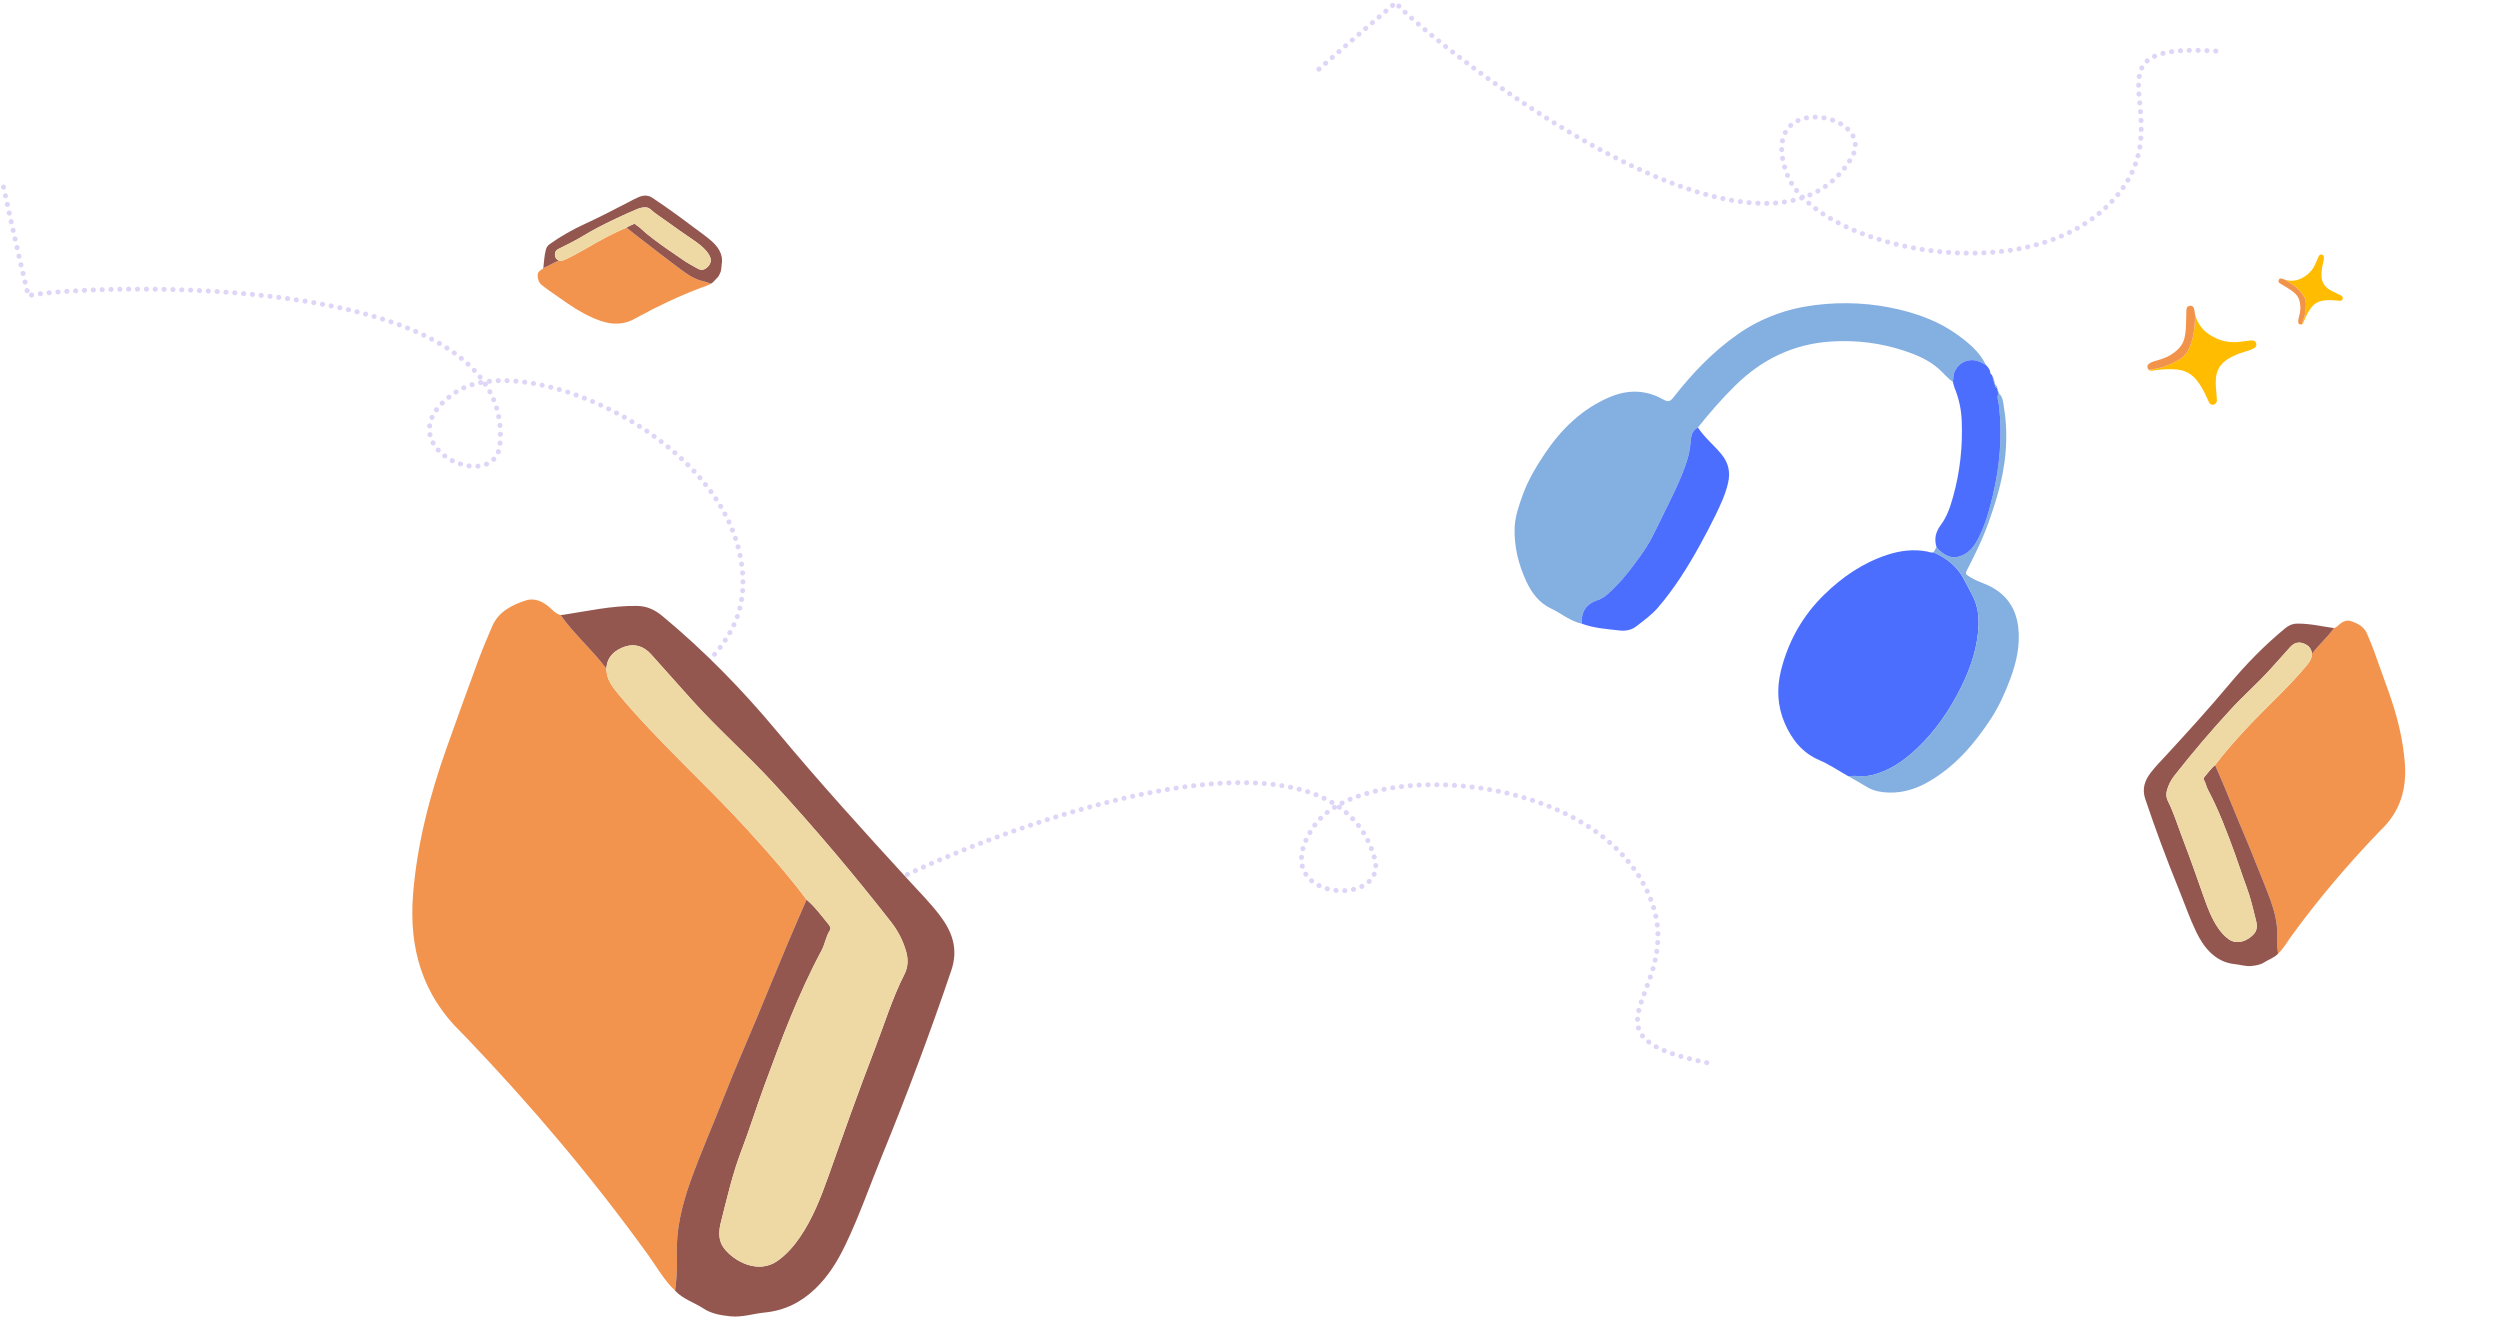 <svg width="2006" height="1057" viewBox="0 0 2006 1057" fill="none" xmlns="http://www.w3.org/2000/svg">
<path opacity="0.2" d="M591.062 605.38C487.841 539.457 613.306 547.508 594.116 446.926C574.926 346.344 417.437 279.507 365.204 315.013C304.293 356.415 397.17 399.079 401.146 356.682C415.146 207.401 38.228 230.576 22.721 237.472C20.362 227.816 13.071 196.802 2.78 149.993" stroke="#6031D5" stroke-width="4" stroke-linecap="round" stroke-linejoin="round" stroke-dasharray="0.1 7"/>
<path opacity="0.2" d="M1369.5 852.706C1249.5 828.206 1369.5 790.706 1315.5 703.706C1261.5 616.706 1090.52 610.824 1054.5 662.706C1012.5 723.206 1114.5 729.706 1103 688.706C1062.51 544.34 719 701.206 707 713.206C701.333 705.039 683.4 678.706 657 638.706" stroke="#6031D5" stroke-width="4" stroke-linecap="round" stroke-linejoin="round" stroke-dasharray="0.1 7"/>
<path opacity="0.2" d="M1778 40.986C1659.02 33.221 1762.1 99.211 1689.08 167.066C1616.05 234.922 1453.97 196.599 1433.45 138.639C1409.52 71.052 1506.98 91.105 1485.67 126.66C1410.62 251.852 1128.25 16.447 1120.06 2.1C1112.64 8.317 1089.05 28.448 1054 59.243" stroke="#6031D5" stroke-width="4" stroke-linecap="round" stroke-linejoin="round" stroke-dasharray="0.1 7"/>
<path d="M541.723 1035.64C532.687 1027.1 526.754 1016.21 519.578 1006.28C475.283 944.997 426.587 887.368 374.298 832.708C372.956 831.303 371.606 829.896 370.212 828.537C338.801 798.095 328.108 760.676 331.403 718.223C334.546 677.743 344.635 638.949 358.081 600.922C366.442 577.282 374.989 553.703 383.663 530.178C387.112 520.843 391.015 511.66 394.949 502.516C399.976 490.849 410.384 485.619 421.566 481.882C428.141 479.687 434.276 481.956 439.685 486.274C442.937 488.877 445.527 492.454 449.867 493.546C460.478 508.655 474.614 520.784 485.728 535.477C485.9 535.704 486.315 535.736 486.613 535.867C486.255 544.653 491.195 551.001 496.457 557.315C528.458 595.666 566.015 628.79 599.616 665.639C616.181 683.809 632.463 702.213 647.199 721.915C641.982 733.991 636.647 746.015 631.566 758.149C623.378 777.684 615.39 797.303 607.246 816.861C598.619 837.591 589.525 858.145 581.354 879.059C572.361 902.077 562.298 924.645 554.007 947.983C547.11 967.365 542.36 986.867 543.162 1007.31C543.534 1016.91 542.961 1026.24 541.73 1035.66L541.723 1035.64Z" fill="#F2944D"/>
<path d="M541.71 1035.64C542.938 1026.24 543.512 1016.91 543.142 1007.29C542.343 986.841 547.102 967.342 553.987 947.966C562.287 924.631 572.351 902.063 581.334 879.043C589.496 858.126 598.597 837.584 607.226 816.845C615.36 797.285 623.358 777.668 631.547 758.132C636.627 745.999 641.962 733.975 647.179 721.898C653.973 727.533 658.998 734.736 664.607 741.415C665.918 742.972 667.016 744.722 665.793 746.668C662.66 751.627 661.99 757.522 659.213 762.697C640.627 797.331 626.935 834.079 613.404 870.871C606.967 888.372 601.421 906.205 594.772 923.63C587.626 942.354 583.267 961.83 578.352 981.157C576.605 988.034 576.28 995.557 580.99 1001.67C589.114 1012.21 608.391 1022.68 623.867 1011.74C631.119 1006.62 636.771 1000.15 641.708 992.965C651.984 977.985 658.496 961.225 664.57 944.257C670.528 927.608 676.338 910.909 682.379 894.293C688.757 876.785 695.147 859.271 701.873 841.897C709.631 821.855 715.858 801.198 725.634 781.951C728.486 776.344 728.944 770.332 727.228 764.073C724.784 755.202 720.684 747.136 715.073 739.936C685.157 701.596 653.748 664.508 620.849 628.661C599.573 605.479 575.816 584.724 554.835 561.271C544.026 549.187 533.281 537.051 522.425 525.025C516.69 518.673 509.469 516.121 501.347 518.9C493.391 521.624 487.389 526.671 486.602 535.893C486.302 535.772 485.889 535.73 485.717 535.503C474.612 520.813 460.467 508.681 449.856 493.573C470.247 490.668 490.353 485.842 511.201 486.189C519.235 486.324 525.511 489.352 531.439 494.262C565.04 522.117 595.405 553.189 623.268 586.652C657.551 627.806 693.504 667.455 729.696 706.929C738.033 716.018 746.74 724.857 754.187 734.639C764.093 747.652 769.148 761.5 763.322 778.675C746.355 828.736 727.84 878.168 707.833 927.066C697.959 951.199 689.449 975.892 678.105 999.407C671.922 1012.24 664.479 1024.22 654.081 1034.16C642.765 1044.97 629.493 1051.64 613.675 1053.16C604.38 1054.05 595.421 1057.24 585.806 1056.19C578.267 1055.37 570.808 1054.14 564.518 1049.98C557.018 1045.03 548.013 1042.47 541.712 1035.67L541.71 1035.64Z" fill="#935750"/>
<path d="M486.589 535.861C487.383 526.65 493.378 521.592 501.334 518.868C509.457 516.089 516.686 518.643 522.413 524.993C533.275 537.03 544.02 549.167 554.822 561.239C575.804 584.692 599.56 605.447 620.836 628.629C653.735 664.475 685.153 701.566 715.06 739.904C720.681 747.107 724.774 755.161 727.215 764.041C728.943 770.293 728.475 776.303 725.621 781.919C715.845 801.166 709.609 821.82 701.86 841.865C695.134 859.239 688.744 876.753 682.366 894.261C676.316 910.875 670.506 927.573 664.557 944.224C658.486 961.183 651.981 977.955 641.695 992.933C636.758 1000.12 631.097 1006.58 623.854 1011.71C608.376 1022.66 589.098 1012.18 580.977 1001.64C576.267 995.525 576.592 988.002 578.339 981.125C583.254 961.798 587.614 942.322 594.759 923.597C601.405 906.182 606.954 888.34 613.391 870.838C626.923 834.047 640.616 797.29 659.2 762.665C661.978 757.49 662.647 751.595 665.78 746.636C667.004 744.69 665.905 742.94 664.594 741.383C658.976 734.702 653.96 727.501 647.166 721.866C632.43 702.165 616.149 683.761 599.583 665.59C565.982 628.742 528.432 595.63 496.424 557.266C491.162 550.952 486.222 544.605 486.58 535.818L486.589 535.861Z" fill="#EED8A4"/>
<path d="M1827.91 765.255C1832.27 761.144 1835.14 755.902 1838.61 751.123C1860.04 721.627 1883.58 693.898 1908.85 667.604C1909.5 666.928 1910.15 666.251 1910.83 665.597C1926 650.956 1931.2 632.928 1929.66 612.457C1928.19 592.938 1923.37 574.223 1916.93 555.875C1912.92 544.468 1908.83 533.091 1904.67 521.739C1903.02 517.235 1901.15 512.803 1899.26 508.39C1896.85 502.76 1891.84 500.227 1886.45 498.413C1883.29 497.347 1880.33 498.434 1877.71 500.51C1876.14 501.761 1874.89 503.483 1872.8 504.005C1867.66 511.277 1860.84 517.109 1855.46 524.18C1855.38 524.289 1855.18 524.304 1855.03 524.367C1855.2 528.603 1852.81 531.658 1850.26 534.696C1834.79 553.15 1816.65 569.078 1800.41 586.806C1792.4 595.547 1784.53 604.402 1777.4 613.884C1779.91 619.712 1782.46 625.515 1784.9 631.37C1788.83 640.798 1792.66 650.265 1796.56 659.703C1800.7 669.707 1805.06 679.627 1808.97 689.719C1813.28 700.826 1818.11 711.718 1822.08 722.979C1825.38 732.331 1827.65 741.738 1827.24 751.592C1827.05 756.222 1827.32 760.721 1827.9 765.261L1827.91 765.255Z" fill="#F2944D"/>
<path d="M1827.91 765.253C1827.33 760.718 1827.06 756.219 1827.25 751.584C1827.66 741.726 1825.39 732.32 1822.09 722.971C1818.12 711.711 1813.29 700.82 1808.98 689.711C1805.07 679.618 1800.71 669.704 1796.57 659.696C1792.67 650.256 1788.84 640.79 1784.91 631.362C1782.47 625.507 1779.92 619.704 1777.41 613.876C1774.13 616.585 1771.7 620.052 1768.99 623.266C1768.36 624.015 1767.82 624.858 1768.41 625.797C1769.92 628.191 1770.23 631.034 1771.57 633.532C1780.49 650.25 1787.05 667.983 1793.53 685.735C1796.61 694.18 1799.27 702.784 1802.45 711.192C1805.88 720.227 1807.96 729.622 1810.31 738.945C1811.14 742.263 1811.29 745.89 1809.01 748.833C1805.08 753.903 1795.78 758.93 1788.33 753.638C1784.84 751.162 1782.12 748.039 1779.75 744.567C1774.81 737.333 1771.69 729.246 1768.78 721.059C1765.93 713.025 1763.14 704.968 1760.25 696.951C1757.2 688.503 1754.13 680.052 1750.91 671.668C1747.19 661.996 1744.21 652.031 1739.52 642.74C1738.15 640.034 1737.94 637.135 1738.77 634.12C1739.96 629.845 1741.95 625.961 1744.66 622.496C1759.13 604.045 1774.31 586.2 1790.21 568.954C1800.5 557.802 1811.97 547.822 1822.11 536.538C1827.34 530.725 1832.53 524.885 1837.78 519.1C1840.55 516.044 1844.04 514.822 1847.95 516.171C1851.78 517.493 1854.67 519.932 1855.04 524.379C1855.18 524.321 1855.38 524.302 1855.47 524.193C1860.84 517.123 1867.67 511.289 1872.8 504.017C1862.97 502.594 1853.29 500.245 1843.23 500.389C1839.36 500.445 1836.33 501.898 1833.47 504.259C1817.24 517.65 1802.56 532.596 1789.09 548.699C1772.52 568.501 1755.14 587.576 1737.65 606.567C1733.62 610.94 1729.41 615.191 1725.81 619.899C1721.02 626.161 1718.57 632.832 1721.36 641.119C1729.48 665.273 1738.35 689.125 1747.94 712.723C1752.68 724.369 1756.75 736.283 1762.19 747.633C1765.16 753.824 1768.74 759.611 1773.74 764.413C1779.18 769.637 1785.57 772.868 1793.2 773.62C1797.68 774.059 1801.99 775.609 1806.63 775.112C1810.26 774.724 1813.86 774.138 1816.9 772.142C1820.52 769.762 1824.87 768.541 1827.91 765.267L1827.91 765.253Z" fill="#935750"/>
<path d="M1855.05 524.364C1854.67 519.923 1851.79 517.477 1847.96 516.155C1844.04 514.806 1840.55 516.03 1837.79 519.084C1832.54 524.876 1827.34 530.715 1822.12 536.523C1811.98 547.807 1800.5 557.786 1790.22 568.939C1774.32 586.184 1759.13 604.031 1744.67 622.481C1741.95 625.947 1739.97 629.825 1738.78 634.104C1737.94 637.116 1738.16 640.014 1739.53 642.725C1744.22 652.015 1747.2 661.98 1750.92 671.652C1754.14 680.036 1757.2 688.487 1760.26 696.935C1763.16 704.952 1765.94 713.009 1768.79 721.043C1771.7 729.226 1774.81 737.319 1779.76 744.552C1782.13 748.023 1784.85 751.145 1788.34 753.623C1795.79 758.919 1805.09 753.892 1809.02 748.817C1811.3 745.874 1811.15 742.247 1810.31 738.93C1807.97 729.607 1805.89 720.212 1802.46 711.177C1799.28 702.773 1796.62 694.165 1793.54 685.72C1787.06 667.967 1780.49 650.23 1771.57 633.517C1770.24 631.019 1769.92 628.176 1768.42 625.781C1767.83 624.842 1768.36 623.999 1769 623.25C1771.71 620.035 1774.14 616.57 1777.42 613.86C1784.55 604.379 1792.42 595.524 1800.42 586.782C1816.66 569.055 1834.81 553.133 1850.28 534.673C1852.82 531.635 1855.21 528.58 1855.05 524.343L1855.05 524.364Z" fill="#EED8A4"/>
<path d="M570.41 227.675C567.808 229.275 564.848 229.991 562.036 231.062C544.681 237.675 527.914 245.564 511.623 254.495C511.204 254.723 510.784 254.954 510.373 255.199C501.155 260.715 491.598 260.874 481.735 257.393C472.332 254.074 463.77 249.215 455.603 243.608C450.526 240.121 445.476 236.595 440.446 233.042C438.451 231.63 436.52 230.12 434.601 228.606C432.153 226.671 431.574 223.87 431.398 220.979C431.295 219.28 432.223 217.969 433.592 216.96C434.416 216.354 435.429 215.967 435.964 215.007C440.223 213.45 443.999 210.867 448.191 209.165C448.256 209.138 448.29 209.042 448.34 208.979C450.402 209.623 452.222 208.854 454.054 208.007C465.187 202.853 475.432 196.049 486.31 190.42C491.674 187.645 497.075 184.953 502.686 182.709C505.219 184.714 507.733 186.744 510.288 188.721C514.402 191.905 518.549 195.048 522.671 198.223C527.041 201.587 531.339 205.051 535.781 208.319C540.67 211.916 545.384 215.738 550.394 219.188C554.554 222.057 558.878 224.423 563.778 225.532C566.081 226.055 568.258 226.784 570.413 227.674L570.41 227.675Z" fill="#F2944D"/>
<path d="M570.408 227.678C568.255 226.789 566.078 226.059 563.773 225.536C558.871 224.426 554.548 222.057 550.389 219.192C545.38 215.739 540.666 211.917 535.776 208.323C531.332 205.057 527.038 201.592 522.666 198.226C518.543 195.053 514.397 191.909 510.283 188.724C507.728 186.748 505.214 184.718 502.681 182.713C504.449 181.459 506.478 180.725 508.419 179.819C508.871 179.606 509.356 179.457 509.74 179.871C510.717 180.93 512.073 181.463 513.125 182.451C520.16 189.062 528.007 194.646 535.876 200.195C539.619 202.835 543.497 205.284 547.208 207.969C551.196 210.855 555.539 213.127 559.812 215.522C561.332 216.373 563.096 216.928 564.846 216.2C567.862 214.942 571.572 211.034 569.96 206.668C569.206 204.622 568.032 202.87 566.64 201.242C563.74 197.851 560.178 195.241 556.538 192.722C552.967 190.25 549.375 187.81 545.817 185.321C542.069 182.695 538.32 180.065 534.626 177.365C530.364 174.251 525.859 171.46 521.915 167.917C520.766 166.885 519.369 166.394 517.775 166.403C515.515 166.419 513.341 166.879 511.276 167.752C500.278 172.412 489.483 177.506 478.887 183.032C472.035 186.606 465.601 190.923 458.703 194.409C455.15 196.206 451.587 197.983 448.044 199.794C446.173 200.751 445.108 202.302 445.251 204.405C445.392 206.466 446.208 208.211 448.345 208.984C448.298 209.047 448.261 209.142 448.197 209.169C444.006 210.87 440.228 213.454 435.97 215.011C436.577 209.989 436.71 204.912 438.117 199.988C438.66 198.091 439.778 196.794 441.319 195.7C450.063 189.499 459.365 184.271 469.075 179.788C481.018 174.271 492.709 168.262 504.375 162.185C507.061 160.785 509.711 159.281 512.505 158.136C516.222 156.613 519.829 156.294 523.533 158.768C534.331 165.976 544.881 173.51 555.21 181.365C560.308 185.242 565.625 188.83 570.482 193.016C573.133 195.299 575.503 197.826 577.199 200.925C579.044 204.296 579.784 207.869 579.139 211.719C578.759 213.98 578.948 216.309 578.087 218.523C577.412 220.259 576.645 221.95 575.26 223.178C573.608 224.643 572.43 226.617 570.415 227.679L570.408 227.678Z" fill="#935750"/>
<path d="M448.337 208.984C446.202 208.211 445.383 206.467 445.243 204.406C445.1 202.302 446.165 200.75 448.036 199.795C451.582 197.983 455.144 196.205 458.695 194.41C465.593 190.923 472.026 186.607 478.879 183.033C489.474 177.507 500.271 172.411 511.267 167.753C513.333 166.877 515.504 166.418 517.766 166.404C519.359 166.391 520.755 166.884 521.906 167.918C525.851 171.461 530.354 174.253 534.617 177.366C538.311 180.066 542.06 182.695 545.808 185.321C549.365 187.813 552.957 190.253 556.529 192.722C560.167 195.241 563.732 197.85 566.632 201.242C568.023 202.871 569.196 204.624 569.951 206.668C571.565 211.036 567.855 214.944 564.837 216.201C563.087 216.929 561.323 216.374 559.803 215.522C555.53 213.128 551.187 210.855 547.199 207.97C543.49 205.286 539.61 202.835 535.867 200.196C527.999 194.647 520.149 189.062 513.116 182.452C512.065 181.464 510.709 180.93 509.731 179.872C509.348 179.458 508.863 179.607 508.41 179.819C506.468 180.727 504.441 181.46 502.672 182.713C497.061 184.957 491.66 187.65 486.296 190.424C475.418 196.054 465.176 202.857 454.04 208.012C452.208 208.859 450.388 209.627 448.326 208.984L448.337 208.984Z" fill="#EED8A4"/>
<path d="M1269.26 500.47C1260 498.543 1252.94 492.241 1244.68 488.334C1234.93 483.725 1228.97 475.726 1224.67 466.404C1218.45 452.925 1214.9 438.701 1215.33 423.785C1215.6 414.589 1218.71 405.854 1221.8 397.242C1226.06 385.365 1232.53 374.513 1239.5 364.108C1252.75 344.335 1269.43 328.003 1291.79 318.568C1305.86 312.626 1320.09 312.598 1333.81 320.146C1338.85 322.92 1339.9 322.559 1343.41 318.075C1358.22 299.19 1374.74 281.914 1394.48 268.129C1413.03 255.177 1433.86 247.596 1456.43 244.799C1479.54 241.935 1502.38 243.091 1524.94 248.624C1541.01 252.572 1556.39 258.454 1569.85 268.053C1579.2 274.714 1588.29 282.048 1593.48 292.825C1592.21 292.142 1590.97 291.422 1589.68 290.787C1581.09 286.556 1571.88 289.967 1568.21 298.645C1567.15 301.159 1567.49 303.815 1567.01 306.385C1562.59 303.436 1559.35 299.183 1555.37 295.717C1547.48 288.865 1538.21 284.89 1528.7 281.687C1509.56 275.231 1489.76 272.749 1469.43 274.021C1438.97 275.926 1413.56 288.406 1392.12 309.585C1381.49 320.081 1371.69 331.319 1362.43 343.016C1357.92 345.276 1356.92 349.422 1356.59 353.852C1356.16 359.639 1355.1 365.292 1353.27 370.814C1347.95 386.84 1339.99 401.731 1332.66 416.85C1328.08 426.29 1323.61 435.827 1317.31 444.577C1310.79 453.604 1304.4 462.599 1296.48 470.426C1292.19 474.668 1288 479.492 1282.18 481.428C1272.64 484.599 1268.62 490.834 1269.25 500.473L1269.26 500.47Z" fill="#83AFE1"/>
<path d="M1483.23 622.922C1475.45 618.537 1467.98 613.437 1459.81 609.938C1445.97 604.001 1437.71 593.268 1432.05 580.236C1426.13 566.573 1425.5 552.196 1429.11 537.793C1434.97 514.404 1446.49 493.958 1463.81 477.068C1478.29 462.945 1494.82 451.588 1514.3 445.205C1524.78 441.773 1535.53 440.427 1546.52 442.571C1548.14 442.888 1549.73 443.774 1551.48 443.194C1561.48 447.531 1569.75 453.899 1575.14 463.488C1577.73 468.08 1580.01 472.843 1582.52 477.488C1586.5 484.888 1587.84 492.813 1587.58 501.133C1587.03 518.75 1581.58 535.171 1573.9 550.747C1564.72 569.385 1553.1 586.576 1537.79 600.921C1527.31 610.748 1515.73 618.838 1501.23 622.174C1495.14 623.575 1489.19 621.977 1483.23 622.938L1483.23 622.922Z" fill="#4C6EFF"/>
<path d="M1483.23 622.923C1489.19 621.955 1495.14 623.553 1501.23 622.159C1515.73 618.823 1527.31 610.732 1537.79 600.906C1553.1 586.554 1564.73 569.373 1573.9 550.731C1581.58 535.155 1587.03 518.735 1587.58 501.117C1587.84 492.798 1586.51 484.866 1582.52 477.473C1580.02 472.831 1577.73 468.071 1575.14 463.473C1569.74 453.89 1561.48 447.522 1551.48 443.178C1552.28 441.784 1553.08 440.384 1553.87 438.98C1554.65 439.894 1555.31 440.934 1556.22 441.703C1560.93 445.713 1565.73 448.584 1572.61 446.366C1580.61 443.787 1584.67 437.428 1587.92 430.944C1591.32 424.151 1593.91 416.847 1595.99 409.436C1603.79 381.625 1607.35 353.475 1603.88 324.659C1603.52 321.694 1601.89 318.577 1603.71 315.5C1607.24 318.421 1607.29 322.792 1607.93 326.676C1611.93 350.817 1609.42 374.584 1602.55 397.973C1598.35 412.257 1593.49 426.28 1587.04 439.808C1584.45 445.231 1581.87 450.654 1579.05 455.966C1576.67 460.415 1576.71 460.618 1581.15 463.257C1584.45 465.221 1587.94 466.742 1591.58 468.139C1607.79 474.364 1617.48 485.954 1619.45 503.467C1621.08 517.931 1617.99 531.582 1612.91 545.069C1608.74 556.154 1603.94 566.898 1597.45 576.808C1584.1 597.172 1568.46 615.387 1546.86 627.612C1535.66 633.95 1523.63 637.195 1510.59 635.579C1505.97 635.008 1501.66 633.764 1497.66 631.267C1492.95 628.33 1488.05 625.681 1483.24 622.91L1483.23 622.923Z" fill="#83AFE1"/>
<path d="M1269.26 500.47C1268.63 490.825 1272.65 484.596 1282.19 481.425C1288.01 479.49 1292.2 474.665 1296.48 470.424C1304.4 462.593 1310.8 453.602 1317.31 444.575C1323.62 435.831 1328.08 426.294 1332.66 416.848C1340 401.732 1347.96 386.831 1353.28 370.811C1355.11 365.29 1356.17 359.636 1356.6 353.85C1356.93 349.419 1357.93 345.274 1362.43 343.013C1367.64 351.148 1375.32 357.145 1381.38 364.58C1387.02 371.495 1388.53 378.933 1386.65 387.3C1384.59 396.501 1380.57 405.017 1376.49 413.447C1372.6 421.458 1368.4 429.35 1364.13 437.131C1354.4 454.846 1343.65 472.025 1330.4 487.472C1325.34 493.378 1319 497.871 1312.9 502.615C1309.06 505.598 1304.2 506.441 1299.79 505.928C1289.53 504.734 1279.09 504.117 1269.25 500.467L1269.26 500.47Z" fill="#4C6EFF"/>
<path d="M1603.71 315.501C1601.9 318.581 1603.53 321.698 1603.88 324.659C1607.34 353.476 1603.8 381.619 1595.99 409.437C1593.91 416.851 1591.32 424.151 1587.92 430.944C1584.68 437.432 1580.61 443.791 1572.61 446.366C1565.74 448.578 1560.94 445.708 1556.22 441.703C1555.31 440.934 1554.64 439.891 1553.87 438.98C1551.83 432.526 1553.15 426.781 1557.21 421.362C1562.35 414.503 1564.97 406.484 1567.22 398.354C1572.73 378.512 1574.92 358.323 1574.09 337.792C1573.72 328.58 1571.86 319.739 1568.34 311.218C1567.71 309.683 1567.45 307.995 1567.01 306.374C1567.49 303.811 1567.15 301.154 1568.21 298.634C1571.88 289.956 1581.09 286.552 1589.68 290.776C1590.97 291.411 1592.22 292.131 1593.48 292.814C1595.06 294.383 1596.34 296.131 1596.98 298.295C1596.83 299.065 1597.03 299.705 1597.67 300.19C1597.91 300.486 1598.16 300.779 1598.42 301.06C1598.67 301.703 1598.91 302.346 1599.15 302.993L1599.15 302.957C1598.98 303.742 1599.2 304.403 1599.78 304.946L1599.77 304.893C1599.55 305.681 1599.74 306.357 1600.34 306.904L1600.33 306.865C1600.09 307.655 1600.3 308.319 1600.93 308.848L1600.93 308.822C1600.69 310.222 1601.51 310.993 1602.59 311.613L1602.57 311.56C1602.37 312.349 1602.58 313.02 1603.17 313.569L1603.16 313.52C1602.93 314.308 1603.11 314.98 1603.71 315.54L1603.71 315.497L1603.71 315.501Z" fill="#4C6EFF"/>
<path d="M1602.6 311.615C1601.52 310.995 1600.7 310.225 1600.94 308.825C1602.06 309.421 1602.78 310.254 1602.6 311.615Z" fill="#83AFE1"/>
<path d="M1600.36 306.91C1599.75 306.359 1599.56 305.684 1599.78 304.899C1600.35 305.46 1600.57 306.121 1600.36 306.91Z" fill="#83AFE1"/>
<path d="M1600.95 308.854C1600.31 308.324 1600.11 307.664 1600.35 306.871C1600.92 307.419 1601.14 308.071 1600.95 308.854Z" fill="#83AFE1"/>
<path d="M1603.18 313.572C1602.59 313.022 1602.38 312.359 1602.58 311.563C1603.18 312.113 1603.39 312.78 1603.18 313.572Z" fill="#83AFE1"/>
<path d="M1603.72 315.542C1603.12 314.982 1602.94 314.304 1603.17 313.523C1603.75 314.088 1603.93 314.763 1603.72 315.542Z" fill="#83AFE1"/>
<path d="M1599.8 304.951C1599.22 304.408 1598.99 303.744 1599.16 302.962C1599.77 303.503 1600 304.155 1599.8 304.951Z" fill="#83AFE1"/>
<path d="M1761.34 252.372C1762.16 255.393 1763.32 258.263 1765.09 260.878C1768.4 265.792 1773.02 269.052 1778.32 271.483C1784.33 274.242 1790.63 275.056 1797.16 274.287C1800.06 273.946 1802.95 273.569 1805.84 273.22C1806.34 273.16 1806.84 273.117 1807.34 273.146C1808.87 273.239 1810.05 274.207 1810.41 275.613C1810.77 277.025 1810.25 278.468 1808.9 279.239C1807.24 280.19 1805.48 280.944 1803.64 281.475C1799.24 282.745 1794.9 284.181 1790.81 286.285C1789.38 287.021 1788 287.837 1786.67 288.746C1781.35 292.394 1778.47 297.432 1778.03 303.881C1777.75 307.957 1778.11 312.002 1778.48 316.053C1778.63 317.702 1778.78 319.353 1778.84 321.007C1778.9 322.404 1778.38 323.582 1777.12 324.3C1775.42 325.264 1773.5 324.682 1772.52 322.819C1771.68 321.222 1771 319.542 1770.24 317.901C1768.17 313.425 1765.81 309.125 1762.75 305.23C1758.64 300.001 1753.29 297.127 1746.68 296.483C1741.8 296.007 1736.95 296.224 1732.09 296.73C1730.4 296.906 1728.7 297.12 1727.02 297.448C1726.11 297.626 1725.22 297.582 1724.47 296.905C1725.25 296.706 1726.02 296.38 1726.81 296.332C1728.92 296.201 1730.9 295.434 1733 295.178C1735.09 294.921 1737.03 293.965 1738.98 293.233C1742.3 291.991 1745.48 290.415 1748.55 288.611C1752.3 286.411 1754.93 283.283 1756.64 279.388C1759.34 273.268 1760.6 266.798 1761.08 260.149C1761.26 257.555 1761.19 254.959 1761.34 252.368L1761.34 252.372Z" fill="#FFBC01"/>
<path d="M1761.34 252.371C1761.19 254.962 1761.26 257.558 1761.07 260.152C1760.6 266.801 1759.33 273.27 1756.64 279.391C1754.92 283.286 1752.3 286.415 1748.55 288.614C1745.47 290.418 1742.3 291.994 1738.98 293.236C1737.02 293.97 1735.09 294.924 1732.99 295.181C1730.9 295.438 1728.92 296.205 1726.8 296.335C1726.02 296.384 1725.25 296.709 1724.47 296.908C1722.54 295.329 1722.58 293.03 1724.63 291.648C1725.84 290.832 1727.2 290.282 1728.59 289.855C1730.85 289.165 1733.14 288.583 1735.36 287.787C1740.11 286.088 1744.33 283.557 1747.9 279.977C1751.18 276.679 1752.84 272.617 1753.46 268.055C1754.1 263.272 1754.12 258.459 1754.25 253.651C1754.29 251.998 1754.26 250.343 1754.34 248.691C1754.42 246.846 1755.3 245.73 1756.84 245.368C1758.42 244.996 1759.91 245.801 1760.42 247.348C1760.61 247.916 1760.71 248.517 1760.81 249.11C1761 250.195 1761.16 251.285 1761.34 252.372L1761.34 252.371Z" fill="#F2934C"/>
<path d="M1833.81 224.595C1835.8 225.117 1837.81 225.399 1839.88 225.256C1843.76 224.986 1847.13 223.428 1850.26 221.211C1853.8 218.699 1856.33 215.386 1858.04 211.42C1858.79 209.662 1859.53 207.895 1860.28 206.136C1860.41 205.834 1860.55 205.531 1860.73 205.257C1861.28 204.419 1862.22 204.067 1863.14 204.322C1864.06 204.58 1864.71 205.353 1864.71 206.371C1864.7 207.625 1864.55 208.874 1864.25 210.096C1863.53 213.015 1862.92 215.953 1862.77 218.969C1862.72 220.024 1862.73 221.079 1862.81 222.131C1863.14 226.358 1865.06 229.649 1868.58 232.015C1870.81 233.511 1873.23 234.636 1875.65 235.757C1876.64 236.213 1877.62 236.671 1878.59 237.175C1879.4 237.601 1879.9 238.287 1879.89 239.239C1879.88 240.518 1878.92 241.421 1877.54 241.367C1876.36 241.321 1875.18 241.156 1874 241.048C1870.77 240.755 1867.55 240.683 1864.33 241.146C1860.01 241.767 1856.62 243.864 1854.08 247.411C1852.21 250.029 1850.74 252.861 1849.43 255.787C1848.98 256.811 1848.54 257.845 1848.18 258.907C1847.98 259.482 1847.66 259.979 1847.03 260.179C1847.17 259.672 1847.24 259.126 1847.47 258.663C1848.09 257.417 1848.3 256.038 1848.85 254.765C1849.39 253.489 1849.48 252.075 1849.71 250.721C1850.09 248.429 1850.24 246.104 1850.22 243.765C1850.2 240.911 1849.28 238.389 1847.63 236.135C1845.04 232.594 1841.77 229.751 1838.15 227.297C1836.73 226.339 1835.24 225.525 1833.81 224.591L1833.81 224.595Z" fill="#FFBC01"/>
<path d="M1833.81 224.595C1835.24 225.529 1836.73 226.343 1838.15 227.301C1841.77 229.756 1845.04 232.598 1847.63 236.139C1849.28 238.393 1850.2 240.915 1850.22 243.769C1850.24 246.109 1850.09 248.432 1849.71 250.726C1849.48 252.079 1849.39 253.493 1848.85 254.77C1848.31 256.044 1848.09 257.423 1847.47 258.667C1847.24 259.131 1847.17 259.676 1847.03 260.184C1845.5 260.763 1844.21 259.982 1844.09 258.363C1844.03 257.409 1844.16 256.455 1844.37 255.522C1844.72 254.013 1845.14 252.522 1845.42 250.996C1846.01 247.738 1845.96 244.504 1845.1 241.302C1844.3 238.352 1842.53 236.074 1840.14 234.227C1837.63 232.291 1834.9 230.701 1832.21 229.049C1831.29 228.48 1830.33 227.954 1829.42 227.368C1828.4 226.714 1828.05 225.846 1828.35 224.852C1828.66 223.831 1829.61 223.249 1830.65 223.469C1831.04 223.55 1831.41 223.688 1831.78 223.824C1832.46 224.073 1833.14 224.339 1833.81 224.597L1833.81 224.595Z" fill="#F2934C"/>
</svg>
